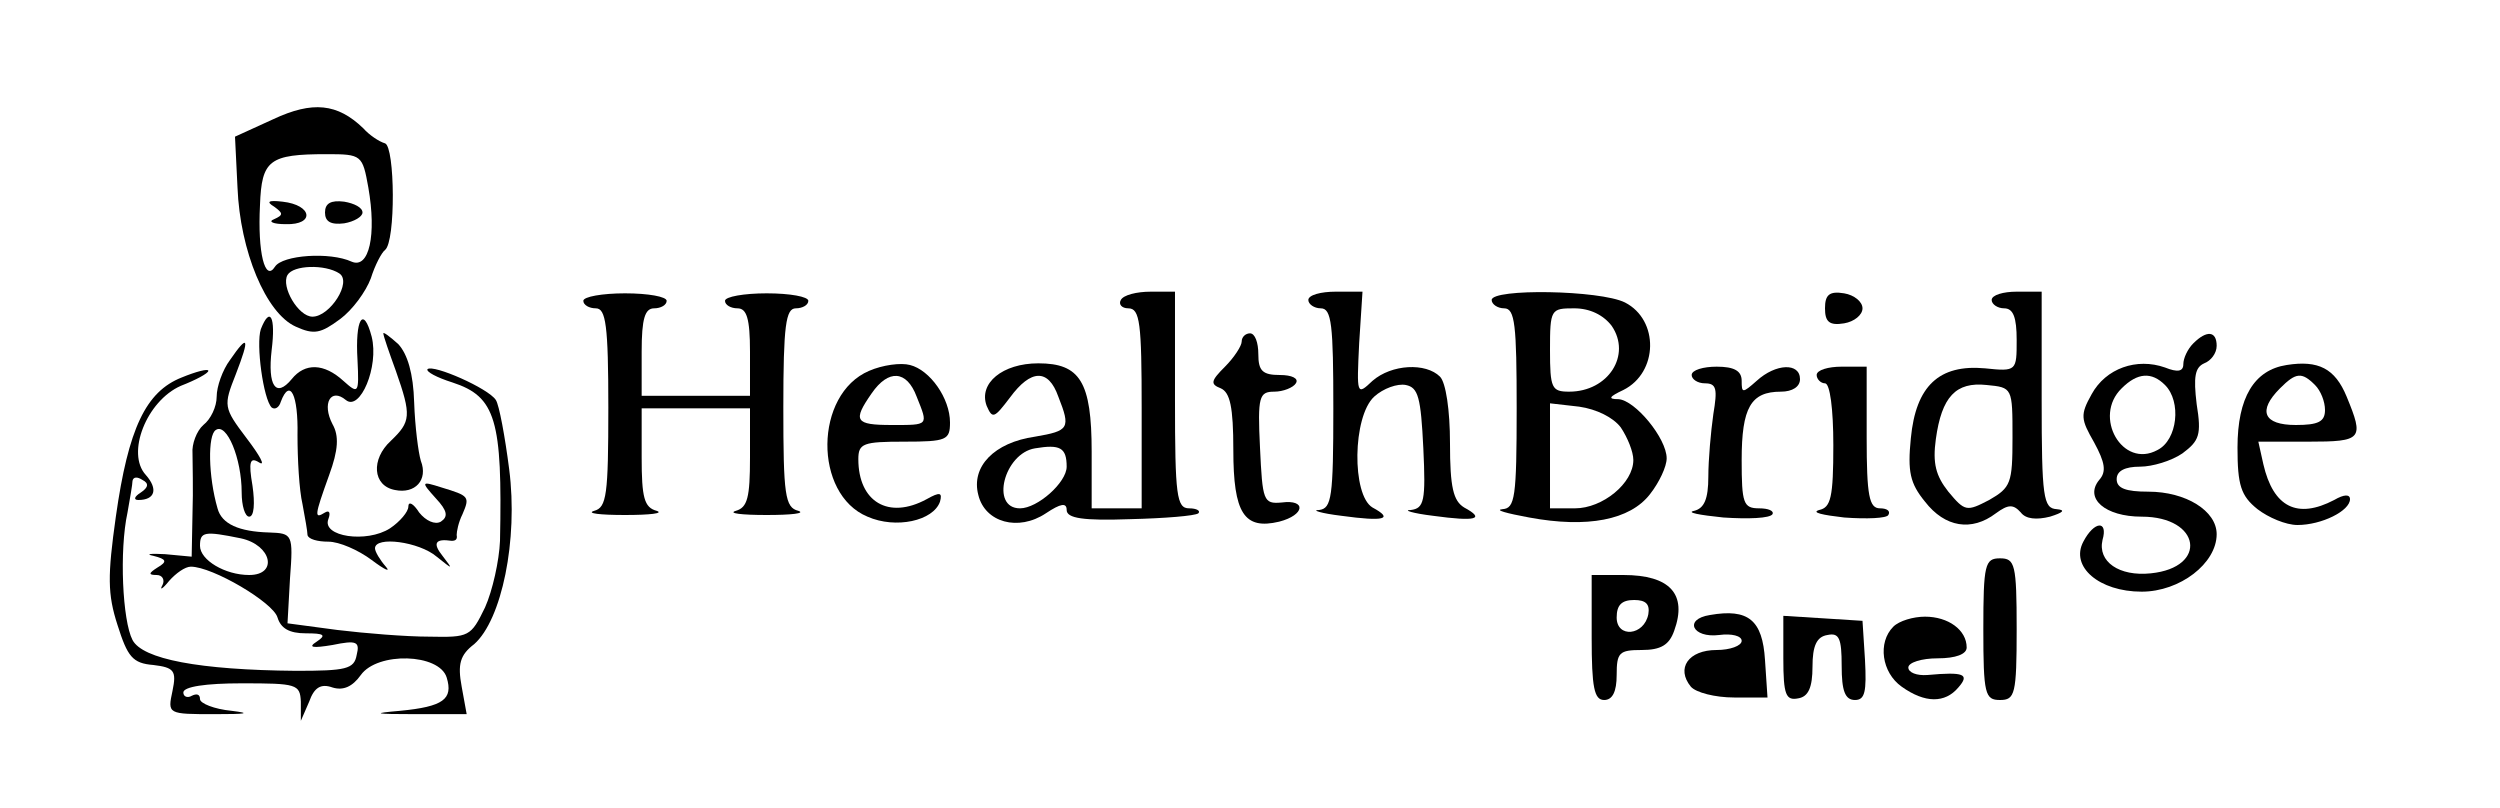<?xml version="1.0" standalone="no"?>
<!DOCTYPE svg PUBLIC "-//W3C//DTD SVG 20010904//EN"
 "http://www.w3.org/TR/2001/REC-SVG-20010904/DTD/svg10.dtd">
<svg version="1.0" xmlns="http://www.w3.org/2000/svg"
 width="300pt" height="97pt" viewBox="0 0 300 97"
 preserveAspectRatio="xMidYMid meet">
<g transform="translate(0,97) scale(0.1,-0.1)"
fill="#000000" stroke="none">
<path d="M328 827 l-46 -21 3 -61 c3 -76 34 -151 70 -167 22 -10 30 -8 53 9
15 11 31 33 37 49 5 16 13 31 17 34 13 10 12 124 0 128 -7 2 -19 10 -26 18
-31 30 -61 33 -108 11z m114 -82 c10 -57 1 -98 -20 -89 -26 12 -83 8 -92 -6
-12 -19 -21 17 -18 74 2 54 11 61 80 61 42 0 43 -1 50 -40z m-35 -103 c16 -10
-11 -52 -32 -52 -17 0 -38 36 -30 50 7 12 45 13 62 2z"/>
<path d="M329 722 c11 -8 11 -10 0 -15 -8 -3 -1 -6 14 -6 35 -1 32 23 -4 27
-17 2 -20 0 -10 -6z"/>
<path d="M390 715 c0 -11 7 -15 23 -13 12 2 22 8 22 13 0 6 -10 11 -22 13 -16
2 -23 -2 -23 -13z"/>
<path d="M700 609 c0 -5 7 -9 15 -9 12 0 15 -20 15 -119 0 -105 -2 -120 -17
-124 -10 -3 7 -5 37 -5 30 0 47 2 38 5 -15 4 -18 16 -18 64 l0 59 65 0 65 0 0
-59 c0 -48 -3 -60 -17 -64 -10 -3 7 -5 37 -5 30 0 47 2 38 5 -16 4 -18 19 -18
124 0 99 3 119 15 119 8 0 15 4 15 9 0 5 -22 9 -50 9 -27 0 -50 -4 -50 -9 0
-5 7 -9 15 -9 11 0 15 -12 15 -52 l0 -53 -65 0 -65 0 0 53 c0 40 4 52 15 52 8
0 15 4 15 9 0 5 -22 9 -50 9 -27 0 -50 -4 -50 -9z"/>
<path d="M1345 610 c-3 -5 1 -10 9 -10 14 0 16 -18 16 -120 l0 -120 -30 0 -30
0 0 68 c0 84 -14 106 -64 106 -43 0 -72 -24 -62 -51 7 -16 9 -15 28 10 25 34
46 35 58 1 15 -38 13 -41 -28 -48 -49 -7 -77 -36 -68 -70 8 -33 48 -44 81 -22
18 12 25 13 25 4 0 -10 20 -13 76 -11 42 1 78 4 82 7 3 3 -2 6 -11 6 -15 0
-17 15 -17 130 l0 130 -29 0 c-17 0 -33 -4 -36 -10z m-65 -200 c0 -19 -35 -50
-56 -50 -36 0 -19 66 18 72 30 5 38 1 38 -22z"/>
<path d="M1570 610 c0 -5 7 -10 15 -10 13 0 15 -20 15 -120 0 -107 -2 -120
-17 -122 -10 0 2 -4 27 -7 51 -7 63 -4 37 10 -25 15 -24 109 2 133 11 10 28
16 38 14 15 -3 18 -15 21 -76 3 -63 1 -72 -15 -74 -10 0 2 -4 27 -7 51 -7 63
-4 37 10 -13 8 -17 24 -17 77 0 40 -5 73 -12 80 -17 17 -58 15 -81 -5 -19 -18
-19 -17 -16 45 l4 62 -32 0 c-18 0 -33 -4 -33 -10z"/>
<path d="M1790 610 c0 -5 7 -10 15 -10 13 0 15 -20 15 -120 0 -107 -2 -120
-17 -121 -10 -1 5 -5 32 -10 70 -13 121 -3 145 28 11 14 20 33 20 43 0 24 -38
70 -58 71 -13 0 -11 3 6 11 42 21 43 84 2 105 -30 15 -160 17 -160 3z m144
-31 c24 -35 -4 -79 -51 -79 -21 0 -23 4 -23 50 0 49 1 50 29 50 19 0 35 -8 45
-21z m11 -122 c8 -12 15 -29 15 -39 0 -28 -37 -58 -70 -58 l-30 0 0 63 0 63
35 -4 c21 -3 41 -13 50 -25z"/>
<path d="M2190 600 c0 -16 5 -21 23 -18 12 2 22 10 22 18 0 8 -10 16 -22 18
-18 3 -23 -2 -23 -18z"/>
<path d="M2390 610 c0 -5 7 -10 15 -10 11 0 15 -11 15 -38 0 -37 0 -38 -38
-34 -55 5 -83 -21 -89 -84 -4 -40 -1 -54 17 -76 24 -31 56 -36 85 -14 15 11
21 11 30 1 6 -8 19 -9 35 -5 16 5 19 8 8 9 -16 1 -18 14 -18 131 l0 130 -30 0
c-16 0 -30 -4 -30 -10z m25 -165 c0 -55 -2 -60 -28 -75 -27 -14 -29 -14 -49
10 -15 19 -19 34 -15 63 7 51 24 69 61 65 31 -3 31 -3 31 -63z"/>
<path d="M313 575 c-6 -18 3 -84 13 -94 4 -3 9 0 11 7 11 29 21 8 20 -40 0
-29 2 -66 6 -83 3 -16 6 -33 6 -37 1 -5 12 -8 25 -8 13 0 36 -10 52 -22 16
-12 23 -15 17 -8 -7 8 -13 18 -13 22 0 15 53 8 74 -10 20 -16 20 -16 7 1 -12
15 -9 21 11 18 5 0 7 2 6 7 0 4 2 15 7 25 9 21 8 22 -25 32 -25 8 -25 7 -7
-13 14 -15 15 -22 6 -28 -7 -4 -18 1 -26 11 -7 11 -13 14 -13 7 0 -6 -10 -18
-22 -26 -28 -18 -82 -10 -74 11 3 8 1 11 -4 8 -13 -8 -13 -5 5 45 11 30 12 47
4 61 -13 25 -2 44 16 29 17 -14 40 40 31 76 -10 38 -20 21 -17 -28 2 -41 1
-41 -17 -25 -23 21 -46 22 -62 2 -19 -23 -29 -8 -24 35 5 40 -2 53 -13 25z"/>
<path d="M460 570 c0 -3 7 -23 15 -45 19 -54 18 -61 -6 -84 -24 -22 -22 -54 5
-59 24 -5 40 12 31 35 -3 10 -7 41 -8 70 -1 35 -8 58 -19 70 -10 9 -18 15 -18
13z"/>
<path d="M1490 560 c0 -5 -9 -19 -20 -30 -17 -17 -18 -21 -5 -26 11 -5 15 -22
15 -74 0 -76 13 -96 55 -86 31 8 33 27 3 23 -22 -2 -23 2 -26 66 -3 61 -1 67
17 67 11 0 23 5 26 10 4 6 -5 10 -19 10 -21 0 -26 5 -26 25 0 14 -4 25 -10 25
-5 0 -10 -4 -10 -10z"/>
<path d="M2632 558 c-7 -7 -12 -18 -12 -25 0 -9 -7 -10 -22 -4 -34 12 -71 -1
-88 -32 -14 -25 -13 -30 3 -58 13 -24 15 -35 6 -45 -18 -22 7 -44 51 -44 71 0
80 -61 11 -68 -38 -4 -64 14 -58 40 7 24 -10 23 -23 -2 -16 -30 19 -60 70 -60
46 0 90 34 90 69 0 28 -37 51 -82 51 -27 0 -38 4 -38 15 0 10 10 15 28 15 15
0 38 7 51 16 20 15 23 22 17 59 -4 33 -2 44 9 49 8 3 15 12 15 21 0 18 -12 19
-28 3z m-34 -50 c20 -20 15 -66 -9 -78 -42 -23 -78 40 -43 74 19 19 36 20 52
4z"/>
<path d="M276 538 c-9 -12 -16 -32 -16 -44 0 -12 -7 -27 -16 -34 -8 -7 -14
-23 -13 -34 0 -12 1 -44 0 -72 l-1 -52 -32 3 c-18 1 -24 0 -14 -2 16 -4 17 -7
5 -14 -11 -7 -11 -9 -1 -9 7 0 10 -6 7 -12 -4 -7 0 -5 8 5 8 9 19 17 26 17 26
0 99 -43 104 -61 4 -13 14 -19 34 -19 22 0 25 -2 13 -10 -11 -7 -5 -8 19 -4
29 6 33 4 29 -12 -3 -17 -13 -19 -73 -19 -116 1 -184 14 -196 37 -12 23 -16
107 -6 153 3 17 6 34 6 38 1 5 6 5 12 1 8 -4 7 -9 -2 -15 -8 -5 -9 -9 -3 -9
20 0 24 13 9 30 -24 26 1 89 42 107 18 7 33 15 33 18 0 3 -15 -1 -32 -8 -43
-17 -64 -61 -79 -167 -10 -71 -10 -93 2 -130 12 -38 18 -46 43 -48 25 -3 28
-7 23 -31 -6 -28 -6 -28 51 -28 38 0 44 1 20 4 -21 2 -38 9 -38 14 0 6 -4 7
-10 4 -5 -3 -10 -1 -10 4 0 7 27 11 70 11 66 0 70 -1 71 -22 l0 -23 10 23 c6
17 14 22 28 17 13 -4 24 1 34 15 20 28 94 26 103 -3 8 -26 -4 -35 -56 -40 -35
-3 -31 -4 18 -4 l62 0 -6 33 c-5 27 -2 38 15 51 33 29 53 125 42 210 -5 39
-12 77 -16 83 -9 14 -75 43 -82 37 -2 -3 11 -10 30 -16 52 -17 60 -45 57 -190
-1 -24 -9 -60 -18 -80 -17 -35 -19 -36 -67 -35 -28 0 -77 4 -110 8 l-60 8 3
54 c4 53 3 54 -25 55 -36 1 -57 10 -62 29 -11 38 -12 88 -2 94 13 9 31 -34 31
-75 0 -16 4 -29 9 -29 6 0 7 16 4 37 -5 29 -3 35 8 28 8 -5 1 8 -15 29 -28 37
-28 39 -13 77 17 44 15 49 -7 17z m13 -214 c37 -8 45 -44 10 -44 -29 0 -59 18
-59 35 0 17 5 18 49 9z"/>
<path d="M1043 525 c-66 -28 -67 -148 -2 -175 34 -15 79 -5 87 18 3 11 0 12
-16 3 -46 -25 -82 -3 -82 48 0 19 6 21 55 21 51 0 55 2 55 23 0 29 -24 63 -48
69 -11 3 -33 0 -49 -7z m57 -31 c14 -35 15 -34 -30 -34 -44 0 -47 5 -24 38 20
29 42 28 54 -4z"/>
<path d="M2744 532 c-39 -6 -59 -39 -59 -99 0 -45 4 -58 24 -74 13 -10 34 -19
48 -19 29 0 63 17 63 31 0 6 -7 6 -19 -1 -44 -23 -73 -9 -85 43 l-6 27 60 0
c65 0 67 3 46 54 -14 34 -34 44 -72 38z m34 -24 c7 -7 12 -20 12 -30 0 -14 -8
-18 -35 -18 -39 0 -46 17 -19 44 19 19 26 20 42 4z"/>
<path d="M2030 520 c0 -5 7 -10 16 -10 14 0 15 -7 10 -37 -3 -21 -6 -55 -6
-75 0 -27 -5 -38 -17 -41 -10 -2 6 -5 35 -8 30 -2 56 -1 59 4 2 4 -5 7 -16 7
-19 0 -21 6 -21 58 0 63 11 82 47 82 14 0 23 6 23 15 0 20 -29 19 -52 -2 -17
-15 -18 -15 -18 0 0 12 -9 17 -30 17 -16 0 -30 -4 -30 -10z"/>
<path d="M2180 520 c0 -5 5 -10 10 -10 6 0 10 -31 10 -74 0 -63 -3 -75 -17
-78 -10 -3 4 -6 30 -9 27 -2 51 -1 53 3 3 5 -2 8 -10 8 -13 0 -16 15 -16 85
l0 85 -30 0 c-16 0 -30 -4 -30 -10z"/>
<path d="M2380 215 c0 -78 2 -85 20 -85 18 0 20 7 20 85 0 78 -2 85 -20 85
-18 0 -20 -7 -20 -85z"/>
<path d="M1910 205 c0 -60 3 -75 15 -75 10 0 15 10 15 30 0 27 3 30 30 30 23
0 33 6 39 23 16 44 -5 67 -61 67 l-38 0 0 -75z m68 28 c-5 -26 -38 -29 -38 -4
0 15 6 21 21 21 14 0 19 -5 17 -17z"/>
<path d="M2052 232 c-32 -5 -21 -28 11 -24 15 2 27 -1 27 -7 0 -6 -14 -11 -30
-11 -34 0 -49 -22 -31 -44 6 -7 29 -13 52 -13 l40 0 -3 45 c-3 48 -20 62 -66
54z"/>
<path d="M2140 180 c0 -44 3 -51 18 -48 12 2 17 13 17 38 0 25 5 36 18 38 14
3 17 -4 17 -37 0 -30 4 -41 16 -41 12 0 14 10 12 48 l-3 47 -47 3 -48 3 0 -51z"/>
<path d="M2272 218 c-19 -19 -14 -55 10 -72 28 -20 52 -20 68 -1 14 16 7 19
-37 15 -13 -1 -23 3 -23 9 0 6 16 11 35 11 22 0 35 5 35 13 0 21 -22 37 -50
37 -14 0 -31 -5 -38 -12z"/>
</g>
</svg>
